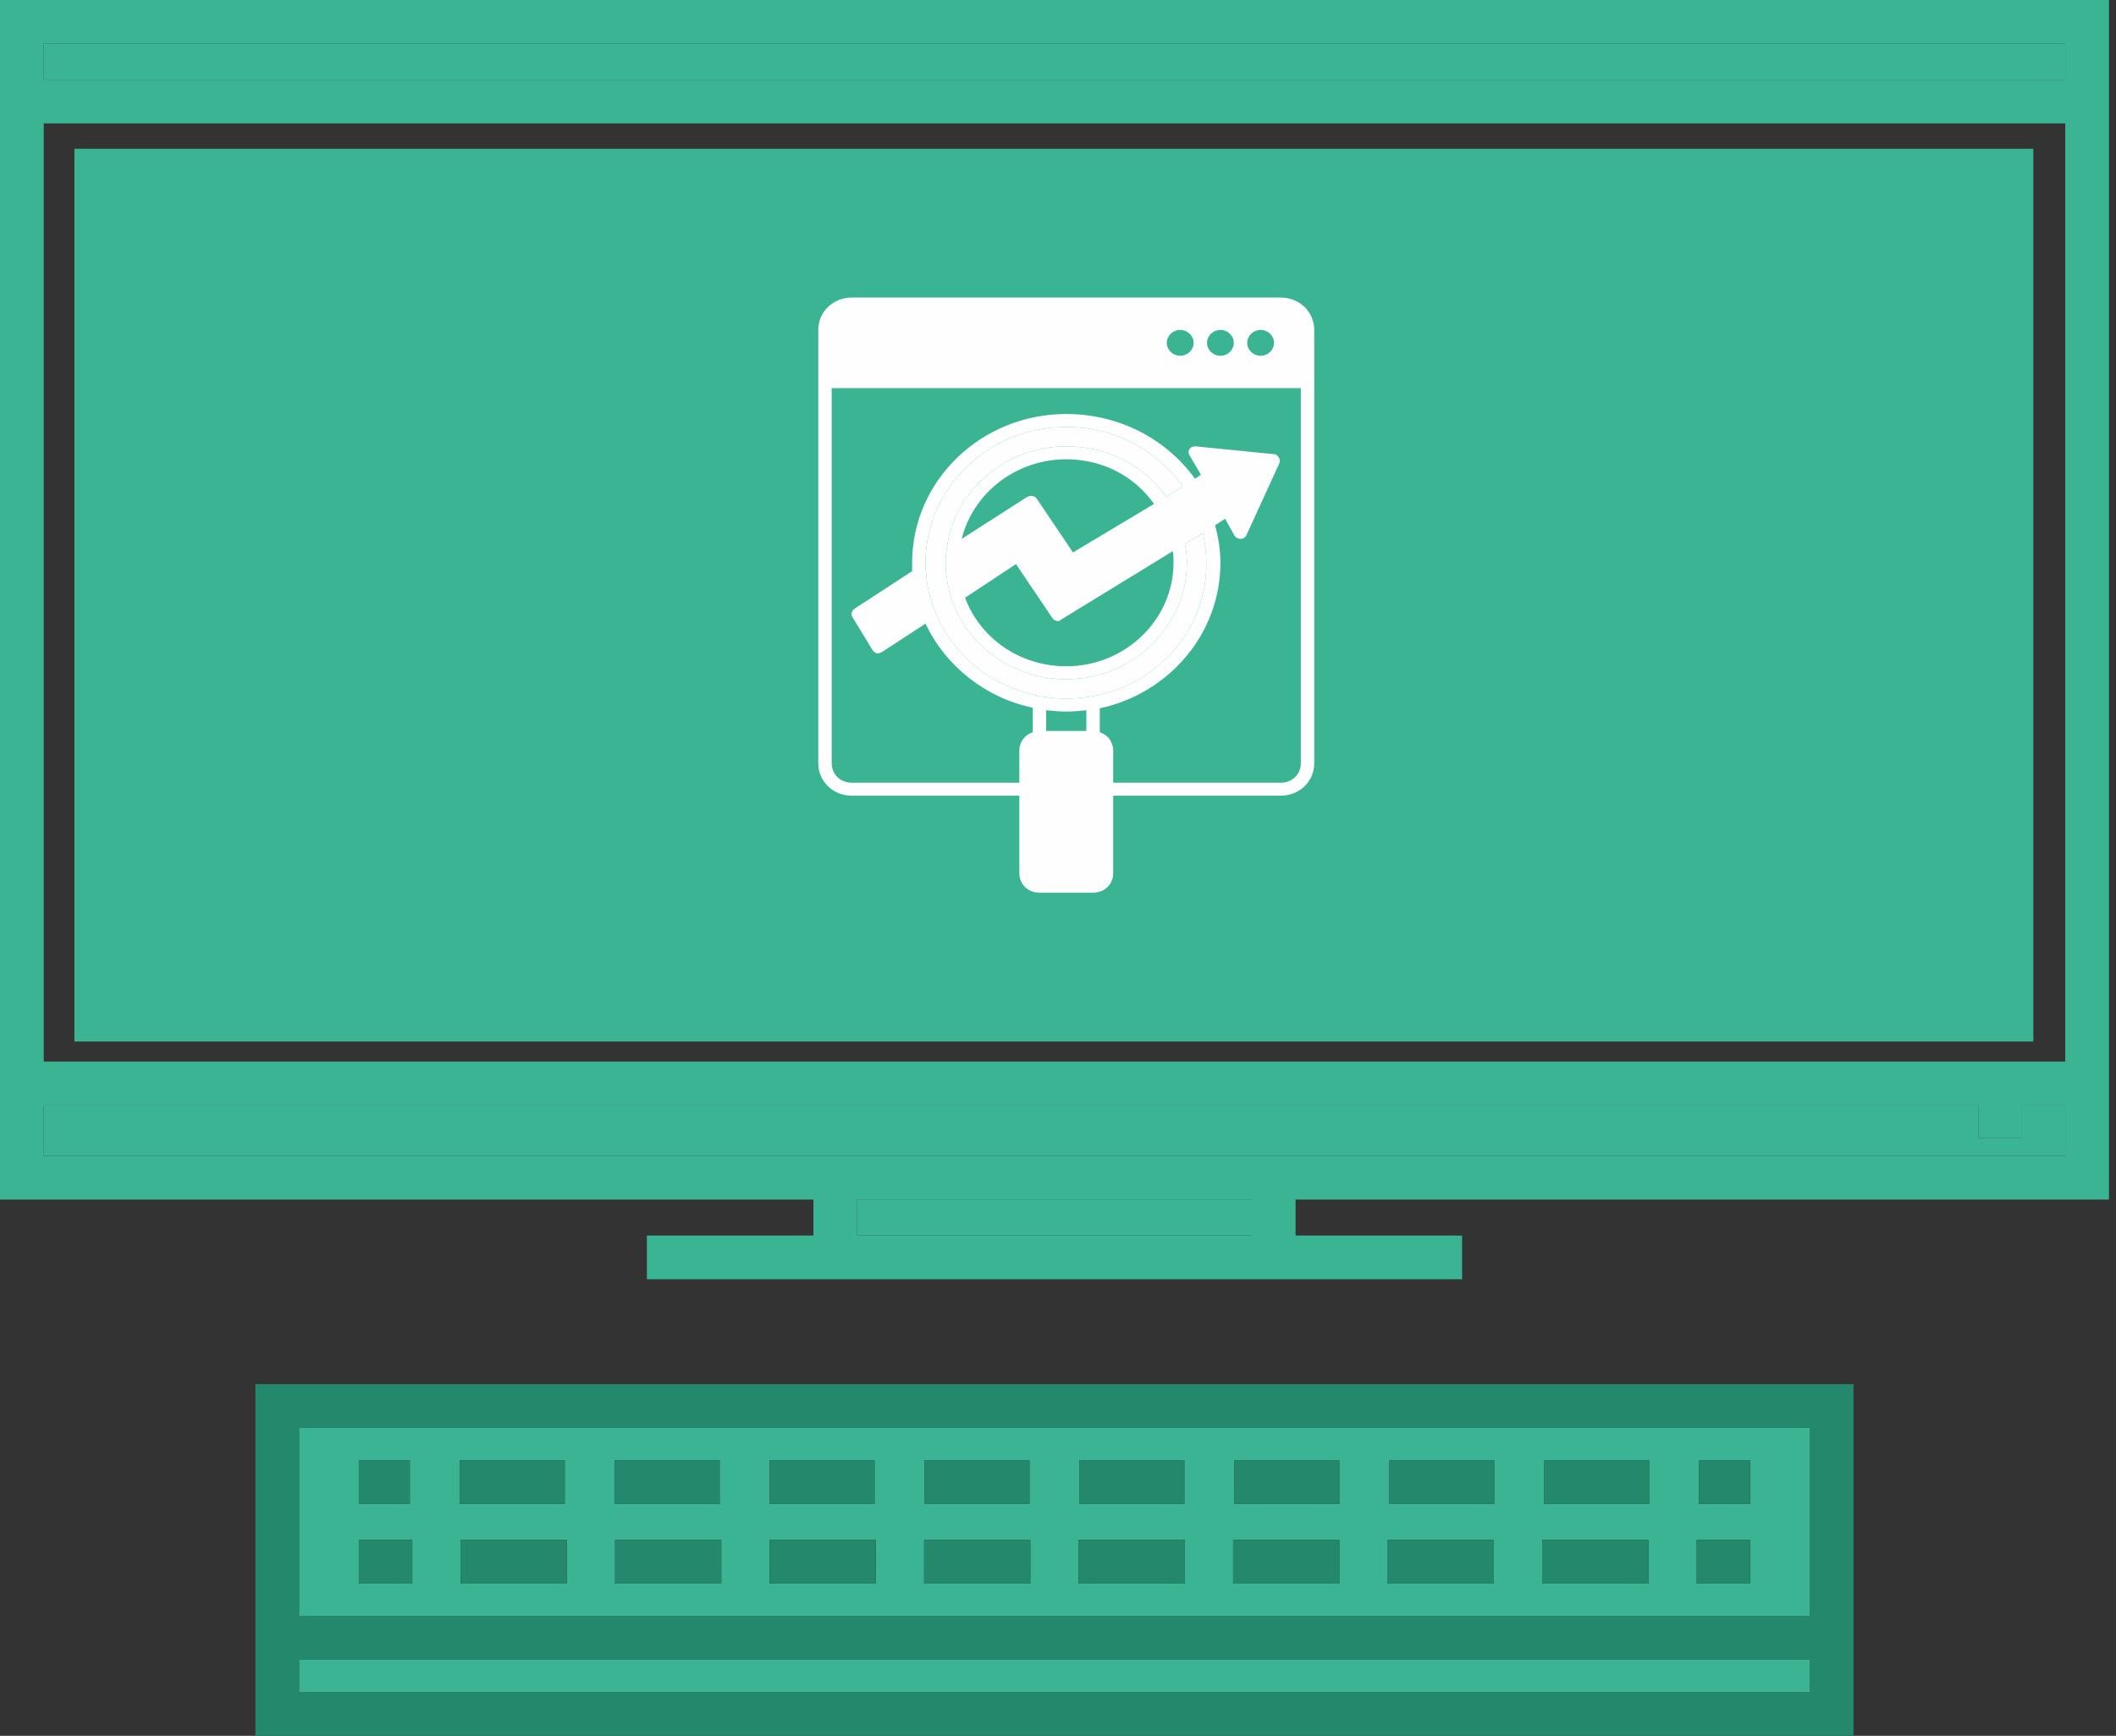 <svg width="128" height="105" viewBox="0 0 128 105" fill="none" xmlns="http://www.w3.org/2000/svg">
<rect x="0" y="0" width="128" height="105" fill="#333333" stroke="none"/>
<path d="M127.576 0V72.562H78.371V74.738H88.445V77.383H39.131V74.738H49.205V72.562H0V0H127.576ZM124.93 69.917V66.863H122.314V68.826H119.668V66.863H2.646V69.917H124.93ZM124.93 64.217V7.466H2.646V64.217H124.93ZM124.93 4.821V2.646H2.646V4.821H124.93ZM75.725 74.738V72.562H51.85V74.738H75.725Z" fill="#3BB493"/>
<path d="M124.93 66.863V69.917H2.646V66.863H119.668V68.826H122.314V66.863H124.93Z" fill="#3BB493"/>
<path d="M124.93 2.646H2.646V4.821H124.93V2.646Z" fill="#3BB493"/>
<path d="M112.123 83.724V105H15.45V83.724H112.123ZM109.477 102.354V100.397H18.096V102.354H109.477ZM109.477 97.751V86.369H18.096V97.751H109.477Z" fill="#24886D"/>
<path d="M109.477 100.397H18.096V102.354H109.477V100.397Z" fill="#3BB493"/>
<path d="M109.477 86.369V97.751H18.096V86.369H109.477ZM105.868 95.793V93.148H102.634V95.793H105.868ZM105.868 90.973V88.327H102.781V90.973H105.868ZM99.759 90.973V88.327H93.413V90.973H99.759ZM99.715 95.793V93.148H93.289V95.793H99.715ZM90.388 90.973V88.327H84.041V90.973H90.388ZM90.367 95.793V93.148H83.942V95.793H90.367ZM81.02 95.793V93.148H74.594V95.793H81.02ZM81.017 90.973V88.327H74.67V90.973H81.017ZM71.675 95.793V93.148H65.246V95.793H71.675ZM71.645 90.973V88.327H65.299V90.973H71.645ZM62.327 95.793V93.148H55.901V95.793H62.327ZM62.274 90.973V88.327H55.928V90.973H62.274ZM52.979 95.793V93.148H46.554V95.793H52.979ZM52.906 90.973V88.327H46.556V90.973H52.906ZM43.632 95.793V93.148H37.206V95.793H43.632ZM43.535 90.973V88.327H37.185V90.973H43.535ZM34.287 95.793V93.148H27.861V95.793H34.287ZM34.163 90.973V88.327H27.814V90.973H34.163ZM24.939 95.793V93.148H21.706V95.793H24.939ZM24.792 90.973V88.327H21.706V90.973H24.792Z" fill="#3BB493"/>
<path d="M105.867 93.148H102.634V95.793H105.867V93.148Z" fill="#24886D"/>
<path d="M105.867 88.327H102.781V90.973H105.867V88.327Z" fill="#24886D"/>
<path d="M99.759 88.327H93.412V90.973H99.759V88.327Z" fill="#24886D"/>
<path d="M99.715 93.148H93.289V95.793H99.715V93.148Z" fill="#24886D"/>
<path d="M90.388 88.327H84.041V90.973H90.388V88.327Z" fill="#24886D"/>
<path d="M90.368 93.148H83.942V95.793H90.368V93.148Z" fill="#24886D"/>
<path d="M81.02 93.148H74.594V95.793H81.02V93.148Z" fill="#24886D"/>
<path d="M81.017 88.327H74.67V90.973H81.017V88.327Z" fill="#24886D"/>
<path d="M75.725 72.562H51.85V74.738H75.725V72.562Z" fill="#3BB493"/>
<path d="M71.675 93.148H65.246V95.793H71.675V93.148Z" fill="#24886D"/>
<path d="M71.645 88.327H65.299V90.973H71.645V88.327Z" fill="#24886D"/>
<path d="M62.327 93.148H55.901V95.793H62.327V93.148Z" fill="#24886D"/>
<path d="M62.274 88.327H55.928V90.973H62.274V88.327Z" fill="#24886D"/>
<path d="M52.979 93.148H46.553V95.793H52.979V93.148Z" fill="#24886D"/>
<path d="M52.906 88.327H46.556V90.973H52.906V88.327Z" fill="#24886D"/>
<path d="M43.632 93.148H37.206V95.793H43.632V93.148Z" fill="#24886D"/>
<path d="M43.535 88.327H37.185V90.973H43.535V88.327Z" fill="#24886D"/>
<path d="M34.286 93.148H27.861V95.793H34.286V93.148Z" fill="#24886D"/>
<path d="M34.164 88.327H27.814V90.973H34.164V88.327Z" fill="#24886D"/>
<path d="M24.939 93.148H21.705V95.793H24.939V93.148Z" fill="#24886D"/>
<path d="M24.792 88.327H21.705V90.973H24.792V88.327Z" fill="#24886D"/>
<g class="object">
<rect x="4.5" y="9" width="118.5" height="54" fill="#3BB493"/>
<path d="M77.473 18H51.527C50.392 18 49.5 18.861 49.5 19.956V46.174C49.5 47.27 50.392 48.13 51.527 48.13H61.662V52.826C61.662 53.491 62.189 54 62.879 54H66.122C66.811 54 67.338 53.491 67.338 52.826L67.338 48.131H77.473C78.608 48.131 79.5 47.27 79.5 46.174V19.957C79.5 18.861 78.608 18 77.473 18ZM76.257 19.956C76.703 19.956 77.067 20.309 77.067 20.739C77.067 21.169 76.703 21.522 76.257 21.522C75.811 21.522 75.446 21.169 75.446 20.739C75.446 20.309 75.811 19.956 76.257 19.956ZM73.825 19.956C74.27 19.956 74.635 20.309 74.635 20.739C74.635 21.169 74.27 21.522 73.825 21.522C73.379 21.522 73.014 21.169 73.014 20.739C73.014 20.309 73.379 19.956 73.825 19.956ZM71.392 19.956C71.838 19.956 72.203 20.309 72.203 20.739C72.203 21.169 71.838 21.522 71.392 21.522C70.946 21.522 70.581 21.169 70.581 20.739C70.581 20.309 70.946 19.956 71.392 19.956ZM65.716 44.217H63.284V42.965C63.689 43.004 64.094 43.044 64.5 43.044C64.906 43.044 65.311 43.004 65.716 42.965V44.217ZM64.5 42.261C61.014 42.261 57.811 40.148 56.554 36.978C56.27 36.235 56.068 35.491 56.027 34.709C55.986 34.474 55.986 34.239 55.986 34.043C55.986 29.504 59.797 25.826 64.5 25.826C67.338 25.826 69.933 27.156 71.554 29.426L70.541 30.052C69.162 28.096 66.933 27 64.5 27C60.73 27 57.568 29.817 57.243 33.417C57.203 33.574 57.203 33.809 57.203 34.044C57.203 34.748 57.324 35.452 57.527 36.117C58.459 39.052 61.257 41.087 64.5 41.087C68.513 41.087 71.797 37.918 71.797 34.044C71.797 33.652 71.757 33.3 71.676 32.909L72.77 32.244C72.892 32.831 72.973 33.457 72.973 34.083C73.013 38.583 69.203 42.261 64.5 42.261ZM61.459 34.122L63.649 37.37C63.73 37.487 63.851 37.565 63.973 37.565C64.054 37.565 64.135 37.565 64.176 37.487L70.946 33.339C70.987 33.574 70.987 33.809 70.987 34.043C70.987 37.487 68.068 40.304 64.5 40.304C61.743 40.304 59.311 38.661 58.379 36.157L61.459 34.122ZM58.176 32.596C58.865 29.817 61.459 27.782 64.5 27.782C66.649 27.782 68.595 28.761 69.811 30.483L64.906 33.417L62.717 30.169C62.676 30.091 62.554 30.013 62.473 30.013C62.352 29.974 62.27 30.013 62.149 30.052L58.176 32.596ZM78.689 46.174C78.689 46.839 78.162 47.348 77.473 47.348L67.338 47.348V45.391C67.338 44.882 67.013 44.452 66.527 44.295V42.848C70.703 41.948 73.825 38.348 73.825 34.043C73.825 33.261 73.703 32.517 73.5 31.774L74.108 31.382L74.676 32.4C74.757 32.517 74.878 32.595 75.04 32.595C75.203 32.595 75.324 32.517 75.405 32.361L77.392 28.017C77.432 27.9 77.432 27.782 77.351 27.665C77.27 27.548 77.189 27.469 77.027 27.469L72.324 27C72.162 27 72.04 27.039 71.96 27.156C71.878 27.274 71.878 27.43 71.96 27.548L72.649 28.722L72.284 28.956C70.5 26.491 67.622 25.043 64.5 25.043C59.351 25.043 55.176 29.074 55.176 34.043V34.552L51.689 36.822C51.527 36.939 51.446 37.174 51.568 37.331L52.784 39.326C52.824 39.404 52.946 39.483 53.027 39.522H53.108C53.189 39.522 53.27 39.483 53.351 39.444L55.986 37.722C57.203 40.304 59.635 42.222 62.473 42.809V44.296C61.987 44.452 61.662 44.883 61.662 45.391V47.348L51.527 47.348C50.838 47.348 50.311 46.839 50.311 46.174V23.478H78.689L78.689 46.174Z" fill="#FEFEFE"/>
<path d="M64.5 42.261C61.014 42.261 57.811 40.148 56.554 36.978C56.27 36.235 56.068 35.491 56.027 34.709C55.986 34.474 55.986 34.239 55.986 34.043C55.986 29.504 59.797 25.826 64.5 25.826C67.338 25.826 69.933 27.156 71.554 29.426L70.541 30.052C69.162 28.096 66.933 27 64.5 27C60.73 27 57.568 29.817 57.243 33.417C57.203 33.574 57.203 33.809 57.203 34.044C57.203 34.748 57.324 35.452 57.527 36.117C58.459 39.052 61.257 41.087 64.5 41.087C68.513 41.087 71.797 37.918 71.797 34.044C71.797 33.652 71.757 33.3 71.676 32.909L72.77 32.244C72.892 32.831 72.973 33.457 72.973 34.083C73.013 38.583 69.203 42.261 64.5 42.261Z" fill="#FEFEFE"/>
</g>
</svg>
